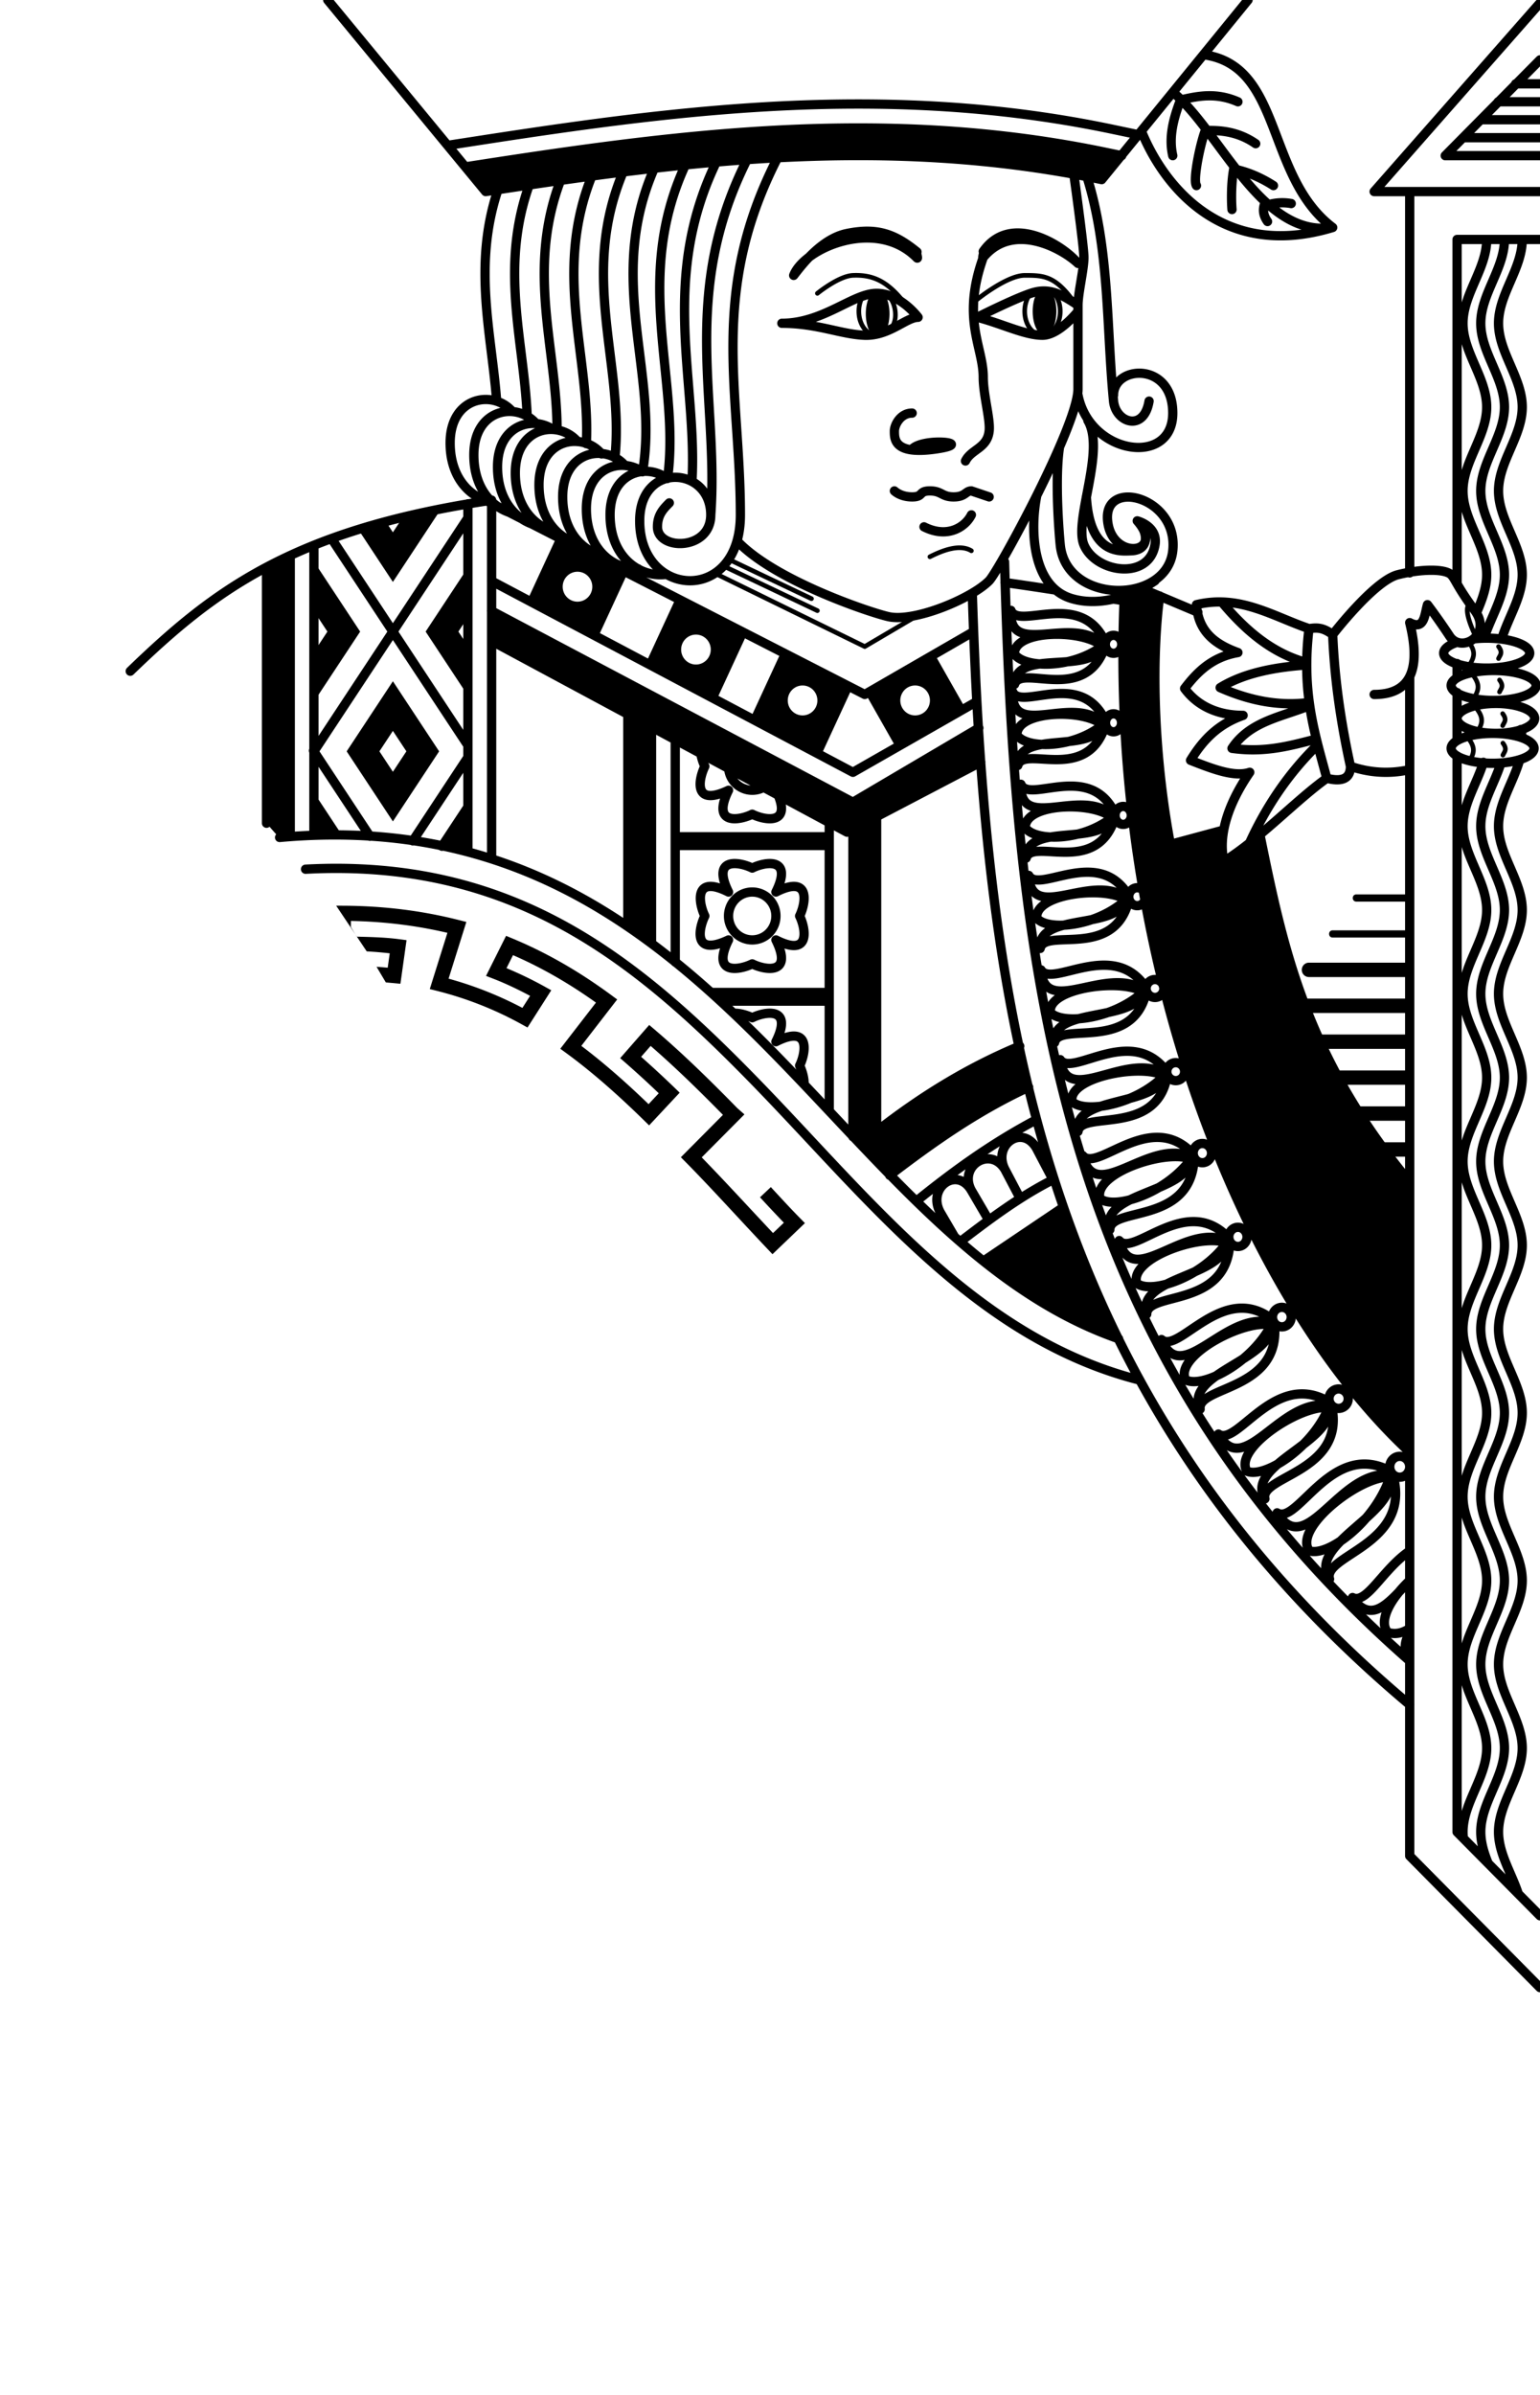 <svg xmlns="http://www.w3.org/2000/svg" fill="none" viewBox="0 0 166 258"><path fill="currentColor" d="M89.416 89.655H72.773l.026 1.935h16.565zm0 16.77H76.154l1.94 1.935H89.31zm-38.99-45.266.013 5.33-1.028 1.558 1.035 1.57.013 5.368-4.578-6.937zm-16.538-.588 4.934 7.477-4.984 7.55.018-5.374 1.436-2.177-1.422-2.154zm13.683-5.783-5.22 7.91-3.72-5.638 3.022-.768.698 1.058.98-1.484zm-5.22 18.608 4.983 7.552-4.983 7.55-2.491-3.775-2.492-3.775 2.492-3.776zm0 5.349-.048.072-1.405 2.13 1.405 2.13.048.073 1.454-2.203zm8.09 13.028a41 41 0 0 0-2.747-.617l2.71-4.076zm-14.212-1.826-2.39-3.653-.018 3.686c.797-.014 1.6-.028 2.408-.033m84.32 54.252c-2.298-4.649-4.237-9.348-5.919-14.124l-8.608 5.788c4.465 3.583 9.227 6.518 14.527 8.336m-82.093-43.284c1.54.033 3.132.08 4.565.27l.8.106-.66 4.696-.758-.071q-.406-.037-.814-.072l-1.001-1.686q.605.047 1.203.1l.219-1.551a44 44 0 0 0-2.48-.209l-3.293-4.922.797.004c4.517.022 8.613.576 12.412 1.54l.823.208-1.916 6.11a39.5 39.5 0 0 1 7.959 3.15l.828-1.298c-1.278-.678-2.58-1.307-3.925-1.83l-.824-.32 2.16-4.316.683.284c3.83 1.59 7.332 3.657 10.626 6.079l.668.491-3.867 5.001c2.46 1.856 4.848 3.962 7.25 6.279l1.097-1.172a107 107 0 0 0-3.547-3.25l-.611-.533 3.13-3.576.596.507c3.034 2.584 5.954 5.442 8.894 8.447l.773.681-4.603 4.63c2.507 2.571 5.032 5.335 7.687 8.155l1.167-1.118c-.69-.719-1.372-1.439-2.025-2.145l-.545-.589 1.166-1.101.545.589c.834.903 1.67 1.806 2.555 2.708l.574.585-3.497 3.349-.549-.58c-3.075-3.248-5.935-6.431-8.761-9.296l-.564-.571 4.537-4.565c-2.593-2.639-5.164-5.146-7.796-7.429l-1.026 1.173a112 112 0 0 1 3.583 3.31l.573.554-3.294 3.524-.58-.568c-2.784-2.72-5.512-5.14-8.324-7.198l-.67-.49 3.844-4.972c-2.81-2.005-5.764-3.73-8.941-5.112l-.702 1.401a41 41 0 0 1 4.075 1.966l.75.417-2.56 4.012-.65-.358a38 38 0 0 0-9.061-3.575l-.824-.208 1.9-6.06c-3.215-.755-6.653-1.207-10.403-1.28l-.004.648M167.277 215.43l-15.323-15.48ZM122.585 63.21a158.5 158.5 0 0 0 1.276 28.38l8.045-2.167c-.226 1.22-.219 2.354.029 3.368 1.298-.8 2.631-1.834 3.912-2.906 2.388 11.896 4.744 23.744 16.087 37.349l-.001 29.086c-17.708-16.342-32.495-52.371-30.745-92.101m-9.873-30.679c0 .684.134 1.34.374 1.824.239.484.564.756.903.756.338 0 .663-.272.902-.756.24-.483.374-1.14.374-1.824 0-.339-.033-.674-.097-.987a3.5 3.5 0 0 0-.277-.837 1.7 1.7 0 0 0-.414-.56.76.76 0 0 0-.488-.196.76.76 0 0 0-.489.196c-.155.13-.296.32-.414.56a3.5 3.5 0 0 0-.277.837 5 5 0 0 0-.097.987m-17.989.262c0 .684.135 1.34.375 1.824.239.484.564.756.902.756.34 0 .664-.272.903-.756.24-.483.374-1.14.374-1.824 0-.339-.033-.674-.097-.987a3.5 3.5 0 0 0-.277-.837 1.7 1.7 0 0 0-.414-.56.76.76 0 0 0-.489-.196.76.76 0 0 0-.488.197c-.155.13-.296.32-.414.559-.12.24-.213.524-.277.837a5 5 0 0 0-.098.987"/><path fill="currentColor" d="m91.3 89.655 14.411-7.634a102 102 0 0 1-.22-3.56L91.938 86.43l-38.95-20.682.006 3.232zm18.573 23.015a77 77 0 0 0 1.001 4.485c-5.599 2.563-10.358 5.947-14.928 9.476-1.324-1.388-2.683-2.813-4.026-4.209l.015-33.124 2.587-1.322v33.866c4.599-3.565 9.595-6.726 15.351-9.172m-39.676-11.048.077-23.268-2.566-1.362-.052 22.805c.835.584 1.678 1.184 2.54 1.825m-41.49-40.487c.806-.443 1.665-.87 2.569-1.276l.024 30.254c-.374.046-.767.078-1.197.13-.47-.5-.91-1.015-1.365-1.54zM123.86 91.59a158.5 158.5 0 0 1-1.276-28.38l2.419 1.008a69 69 0 0 0-.204 1.759c-.782 8.34-.01 17.781 1.358 25.009zm28.038 33.024h-2.07l-1.154-1.548h3.198zm.026-3.87h-4.927l-.79-1.548h5.822zm-.01-7.74h-9.268l-.629-1.548h9.971zm-.016 3.87h-7.234l-.786-1.548h8.046zm.016-7.74H140.97l-.577-1.548h11.522zm-.074-3.87H141.1a.77.77 0 0 1-.777-.774c0-.432.35-.78.777-.774h10.815zm.111-4.257h-8.298c-.518.007-.518-.781 0-.774h8.298zm0-3.87h-5.744c-.518.007-.518-.781 0-.774h5.818zm-18.594-5.168.166.8c2.268 10.92 5.132 22.535 15.449 35.389l.172.213v21.088l-1.364-1.719c-9.757-12.292-18.126-31.198-21.855-53.04l-.12-.697zm-1.161 1.915-4.632 1.248c3.565 20.275 11.184 37.935 20.047 49.847v-16.068c-10.121-12.7-13.171-24.342-15.415-35.027m-62.52-22.565 3.2-6.926 7.642 3.912-3.288 7.117m-2.212-7.052c-.881 0-1.596.722-1.596 1.612s.715 1.613 1.596 1.613 1.596-.722 1.596-1.612-.714-1.613-1.596-1.613m-7.35-6.661-3.214 6.954-7.583-4.039 3.12-6.752zm-5.42-.112c-.88 0-1.595.722-1.595 1.613 0 .89.714 1.613 1.596 1.613.881 0 1.596-.722 1.596-1.613 0-.89-.715-1.613-1.596-1.613m29.597 12.548-3.324 7.195-7.626-3.946 3.322-7.191zm-5.335-.292c-.881 0-1.596.722-1.596 1.612s.715 1.612 1.596 1.612 1.597-.721 1.597-1.612c0-.89-.715-1.612-1.597-1.612m14.247-3.354 3.313 5.834-7.46 4.247-3.308-5.826zm-3.421 4.038a1.623 1.623 0 0 0 .386 2.247 1.587 1.587 0 0 0 2.224-.39 1.623 1.623 0 0 0-.386-2.248 1.586 1.586 0 0 0-2.224.39M50.209 17.97l1.7-.263C65.357 15.63 79.1 13.721 93.29 13.79c8.515.042 17.191.797 26.06 2.655l1.548.31-2.144 2.595c-23.07-4.833-44.936-2.025-66.4 1.29l-2.163-2.622L33.2-2.58"/><path stroke="currentColor" stroke-linecap="round" stroke-linejoin="round" d="m48.324 15.651 3.2-.494c13.473-2.081 27.365-4.022 41.787-3.949 8.654.044 17.498.813 26.558 2.71l2.833.594m-10.971 39.023c-.639 3.225-.639 9.675 3.83 10.965s8.939-1.935 8.939-1.935m27.454-.845V20.64M166 214.14l-14.046-14.19V72.947m.006 110.722c-40.112-33.682-45.748-75.416-47.155-119.754m15.771 80.32c-31.035-10.801-42.895-58.291-90.437-54.009m92.727 58.467c-17.824-4.519-29.243-19.666-41.77-32.473-12.607-12.887-25.842-23.76-48.16-22.574m75.346-33.116c1.222 44.449 5.699 85.138 43.672 118.419M28.731 61.137v27.554m2.554-28.825v30.23m2.553-31.342v31.21m16.6-35.684v37.482m2.554-37.88V92.53m-.428-38.576c-21.112 3.2-29.628 9.773-38.525 18.36m89.558 61.391c3.146-2.403 6.308-4.784 9.907-6.606l-1.798-3.419c-1.545-2.608-4.771-.304-3.363 2.348m3.378-5.395c-4.982 2.638-9.05 5.639-12.891 8.73m12.05-12.233c-5.605 2.589-10.364 5.973-14.975 9.495m14.013-13.92c-5.801 2.412-10.797 5.573-15.367 9.131m10.698-46.23-13.31 7.6-38.953-20.613m52.527 15.838-13.575 8-38.956-20.615m52.739 16.292L91.3 89.655 52.996 69.058m41.496 18.94v33.851m-2.554-32.577v33.195m-2.553-33.85v31.023m-16.6-39.942v23.952M70.23 78.335v23.312m-2.554-24.65v22.797m37.25-31.735L93.215 74.82 52.456 53.957m34.219 62.73c-.008-.65-.245-1.397-.483-1.877.639-1.29 1.277-4.515-2.554-2.58 1.916-3.87-1.276-3.225-2.553-2.58-.503-.254-1.301-.507-1.969-.486M82.37 84.79c-.377.222-.817.35-1.285.35a2.564 2.564 0 0 1-2.54-2.312m-3.011-1.683c.078.52.26 1.046.443 1.415-.639 1.29-1.353 4.432 2.554 2.58-1.916 3.87 1.277 3.225 2.554 2.58 1.21.612 4.144 1.223 2.81-2.015m30.71 44.369-8.574 5.775M50.392 55.863l-16.57 25.11m-.03-.095 6.084 9.219m10.458-8.346-5.833 8.84m-8.746-32.54 14.558 22.061m.055 6.936-2.722 4.125M36.243 89.94l-2.405-3.644m76.115 42.791-1.61-3.06m0 0c-1.546-2.608-5.053-.442-3.645 2.209m0 0 1.846 3.158m-1.846-3.158c-1.546-2.607-4.772-.304-3.364 2.348l1.546 2.644m54.181-70.396V25.8H166m-8.939 47.226V71.49m0 8.288v-5.163M166 206.4l-8.939-9.03V81.446M166 20.64h-17.877L166 .323m0 16.447h-10.215L166 6.45m-40.223 109.005c0 .257.101.503.28.684a.954.954 0 0 0 1.635-.684.97.97 0 0 0-.28-.684.95.95 0 0 0-1.355 0 .97.97 0 0 0-.28.684m0 0c-3.831-5.16-10.216.645-11.492-1.29.638 5.16 6.914-.864 11.113 1.445m-1.849-9.169a.98.98 0 0 0 .537.927.945.945 0 0 0 1.048-.149.97.97 0 0 0 .265-1.041.96.96 0 0 0-.845-.647.95.95 0 0 0-.688.243.97.97 0 0 0-.317.667m0 0c-3.514-5.372-10.181.055-11.34-1.951.343 5.188 6.914-.463 10.955 2.084m-1.486-10.043a1 1 0 0 0 .214.705.9.9 0 0 0 .278.234.87.87 0 0 0 1.004-.124 1.01 1.01 0 0 0 .103-1.364.9.9 0 0 0-.278-.234.865.865 0 0 0-1.004.124 1 1 0 0 0-.317.66m0 0c-3.238-5.453-9.721-.184-10.785-2.217.216 5.195 6.612-.3 10.414 2.341m-1.099-8.966c-.019.125-.015.254.01.377q.04.188.141.345a.9.9 0 0 0 .248.258.81.81 0 0 0 .972-.032.98.98 0 0 0 .355-.628 1.06 1.06 0 0 0-.15-.721.9.9 0 0 0-.249-.26.8.8 0 0 0-.66-.122.8.8 0 0 0-.312.155 1 1 0 0 0-.234.275 1 1 0 0 0-.121.353m0 0c-2.679-5.73-9.301-1.072-10.162-3.194-.197 5.196 6.359.304 9.798 3.284m-.665-10.068a1.04 1.04 0 0 0 .149.722.9.9 0 0 0 .245.259.79.79 0 0 0 .959-.032 1 1 0 0 0 .35-.629 1.06 1.06 0 0 0-.148-.721.9.9 0 0 0-.245-.259.79.79 0 0 0-.959.032 1 1 0 0 0-.351.628m0 0c-2.644-5.73-9.178-1.072-10.027-3.194-.195 5.196 6.275.305 9.667 3.284m.344-8.567a1.03 1.03 0 0 0 .135.725.9.9 0 0 0 .245.266q.147.105.32.142a.82.82 0 0 0 .663-.148.98.98 0 0 0 .373-.618 1.1 1.1 0 0 0-.002-.377 1 1 0 0 0-.134-.348.9.9 0 0 0-.245-.266.81.81 0 0 0-.982.005.9.9 0 0 0-.243.269 1 1 0 0 0-.13.35m0 0c-2.576-5.802-9.371-1.329-10.193-3.474-.317 5.189 6.417.48 9.822 3.553m9.836 55.045q.024.204.121.384.096.178.251.306a.96.96 0 0 0 .728.212.96.96 0 0 0 .657-.391 1.06 1.06 0 0 0 .202-.764 1.05 1.05 0 0 0-.372-.69.96.96 0 0 0-.728-.212.9.9 0 0 0-.365.126 1 1 0 0 0-.292.264 1.07 1.07 0 0 0-.202.765m0 0c-4.56-4.98-10.37 2.033-11.917.144 1.295 5.402 6.966-1.83 11.549.071m4.207 8.821c.034.272.169.518.375.685.207.167.467.24.725.205a.96.96 0 0 0 .649-.396 1.06 1.06 0 0 0 .194-.765 1.03 1.03 0 0 0-.376-.685.93.93 0 0 0-1.086-.074 1 1 0 0 0-.287.266 1.06 1.06 0 0 0-.194.764m0 0c-4.569-4.924-10.275 2.128-11.826.259 1.332 5.375 6.897-1.893 11.462-.041m5.103 8.578q.056.2.181.365.124.163.3.265a1 1 0 0 0 .767.091 1 1 0 0 0 .35-.188q.156-.13.254-.313a1.1 1.1 0 0 0 .088-.8 1.05 1.05 0 0 0-.481-.63.97.97 0 0 0-.767-.091 1.02 1.02 0 0 0-.604.501c-.13.244-.161.532-.088.8m0 0c-5.359-4.233-10.156 3.764-12.004 2.128 2.128 5.199 6.751-2.994 11.665-1.851m6.468 8.614a1.05 1.05 0 0 0 .554.571 1 1 0 0 0 .79.007 1.046 1.046 0 0 0 .57-1.364 1.04 1.04 0 0 0-.554-.572 1.02 1.02 0 0 0-1.126.218 1.05 1.05 0 0 0-.234 1.14m0 0c-5.891-3.609-9.949 4.837-11.999 3.418 2.702 4.918 6.563-3.703 11.683-3.107m6.891 7.119q.093.201.252.351.159.148.36.223a1.04 1.04 0 0 0 1.157-.309 1.14 1.14 0 0 0 .273-.812 1.2 1.2 0 0 0-.104-.425 1.1 1.1 0 0 0-.612-.574 1.03 1.03 0 0 0-.821.046 1.12 1.12 0 0 0-.549.641 1.18 1.18 0 0 0 .044.859m0 0c-6.352-3.464-10.026 5.857-12.246 4.477 3.122 5.084 6.581-4.412 11.938-4.122m2.311-2.45c-17.691-16.439-32.479-52.477-30.724-92.214m30.765 111.238c-.988.65-1.738.607-2.363.438-1.046-1.238.296-3.645 2.363-5.598-2.259 2.394-4.058 4.768-6.19 1.892m6.19 6.493c-.678-.842-.556-1.659-.128-2.564m.038-8.944c-2.831 1.961-4.561 5.721-6.07 4.957m6.12-44.812c-11.323-13.673-13.679-25.521-16.107-37.383m28.278-64.12c0 3.13-2.554 5.9-2.554 9.03s2.554 5.9 2.554 9.03-2.554 5.9-2.554 9.03 2.554 5.9 2.554 9.03c0 2.408-1.512 4.602-2.209 6.912m1.92 13.07c-.668 2.382-2.265 4.632-2.265 7.108 0 3.13 2.554 5.9 2.554 9.03s-2.554 5.9-2.554 9.03 2.554 5.9 2.554 9.03-2.554 5.9-2.554 9.03 2.554 5.9 2.554 9.03-2.554 5.9-2.554 9.03 2.554 5.9 2.554 9.03-2.554 5.9-2.554 9.03 2.554 5.9 2.554 9.03-2.554 5.9-2.554 9.03 2.554 5.9 2.554 9.03-2.554 5.9-2.554 9.03c0 2.321 1.404 4.443 2.13 6.662m.27-125.43q.087.404.127.813M162.169 25.8c0 3.13-2.554 5.9-2.554 9.03s2.554 5.9 2.554 9.03-2.554 5.9-2.554 9.03 2.554 5.9 2.554 9.03c0 2.35-1.438 4.495-2.156 6.742m1.754 13.618c-.719 2.243-2.152 4.385-2.152 6.73 0 3.13 2.554 5.9 2.554 9.03s-2.554 5.9-2.554 9.03 2.554 5.9 2.554 9.03-2.554 5.9-2.554 9.03 2.554 5.9 2.554 9.03-2.554 5.9-2.554 9.03 2.554 5.9 2.554 9.03-2.554 5.9-2.554 9.03 2.554 5.9 2.554 9.03-2.554 5.9-2.554 9.03 2.554 5.9 2.554 9.03-2.554 5.9-2.554 9.03c0 1.128.332 2.209.756 3.277M160.254 25.8c0 3.13-2.554 5.9-2.554 9.03s2.554 5.9 2.554 9.03-2.554 5.9-2.554 9.03 2.554 5.9 2.554 9.03c0 1.423-.528 2.77-1.103 4.112m.749 16.096c-.702 2.299-2.2 4.484-2.2 6.882 0 3.13 2.554 5.9 2.554 9.03s-2.554 5.9-2.554 9.03 2.554 5.9 2.554 9.03-2.554 5.9-2.554 9.03 2.554 5.9 2.554 9.03-2.554 5.9-2.554 9.03 2.554 5.9 2.554 9.03-2.554 5.9-2.554 9.03 2.554 5.9 2.554 9.03-2.554 5.9-2.554 9.03 2.554 5.9 2.554 9.03-2.554 5.9-2.554 9.03q0 .29.028.577M166 14.835h-8.177M166 12.9h-6.238M166 10.965h-4.508M166 9.03h-2.621m-15.256 65.79c3.825-.002 5.111-2.572 3.831-7.74 1.584.845 1.592-.794 1.915-1.935 0 0 1.11 1.449 2.387 3.384s4.636-.159 2.721-2.739-2.103-3.414-2.554-3.87c-.638-.645-3.192-.645-5.746 0s-7.023 6.45-7.023 6.45m0 0c.217 5.184.958 9.804 1.915 14.19m-1.915-14.19c-1.151-.864-1.839-.725-2.554-.645m4.469 14.835c2.117.717 4.219.828 6.305.374m-6.305-.374c-.001 1.287-.848 1.721-2.554 1.29m13.871-14.59c-.786.288-1.268.678-1.268 1.108 0 .89 2.075 1.612 4.636 1.612s4.636-.722 4.636-1.612-2.076-1.613-4.636-1.613c-.451 0-.887.022-1.299.064M141.1 67.725c-.843 6.956.662 11.406 1.915 16.125M141.1 67.725c-3.831-1.29-7.419-3.704-12.131-2.58.06.914.28 1.673.627 2.311.779 1.432 2.193 2.253 3.842 2.849-2.755.472-4.368 2.057-5.746 3.87 1.281 1.735 3.35 2.894 6.306 2.898-2.643.931-4.271 2.56-5.667 4.842 2.361.923 4.725 1.852 6.384 1.29-2.463 3.573-3.417 6.98-2.78 9.586 3.792-2.337 7.88-6.674 11.08-8.941m-11.312-18.98c2.55 3.057 5.433 5.523 9.146 6.518l-.04.26c-3.467.235-6.77.884-9.286 2.438 3.135 1.383 6.295 2.029 9.576 1.6l.02.355c-2.976 1.2-6.4 1.675-8.319 4.584 3.571.497 6.265-.283 9.061-.997l.163.633c-3.058 2.98-5.506 6.544-7.378 10.66m-20.957-27.364a339 339 0 0 0-5.354-.795m14.183 2.142a87 87 0 0 1-2.514-.365m9.117 1.422-6.095-2.565-.465.358a158.6 158.6 0 0 0 1.3 27.836l8.043-2.166m-6.9-25.216a76 76 0 0 0-.204 1.769c-.782 8.34-.01 17.781 1.368 25.02M83.791 17.052c-7.426 14.515-3.983 25.14-3.983 38.419 0 9.675-10.854 9.03-10.854.645 0-6.45 7.661-5.845 7.661-.645m0 0c0 3.87-5.746 3.87-5.746 1.29 0-1.29.639-1.935 1.277-2.58m4.47 1.29c.885-12.362-3.372-23.787 3.914-38.279m-3.3.233c-6.163 12.715-2.05 23.64-2.638 34.364m-.703-34.038c-5.766 12.45-.53 23.177-1.92 33.717m-1.45-33.312c-5.272 12.027.516 22.007-1.24 32.586m-2.107-32.224c-4.77 11.314.151 20.829-.888 30.768m-2.49-30.316c-4.228 10.553-.137 19.554-.59 28.83m-2.818-28.275c-3.653 9.736-.347 18.164-.338 26.742m-3.012-26.31c-3.186 8.96-.563 16.82-.217 24.734m-3.15-24.225c-2.728 8.194-.68 15.48-.131 22.75m18.327 18.658c-2.919.41-6.103-1.861-6.103-6.403 0-4.615 3.923-5.618 6.154-3.91m-3.14 9.713c-2.76.08-5.568-2.183-5.568-6.448 0-4.537 3.791-5.584 6.04-3.995m-4.06 9.073c-2.385-.438-4.534-2.637-4.534-6.368 0-5.013 4.627-5.764 6.69-3.41m-4.7 8.49c-2.39-.435-4.544-2.634-4.544-6.37 0-5.06 4.715-5.778 6.747-3.342m-4.81 8.412c-2.368-.458-4.49-2.652-4.49-6.36 0-5.031 4.66-5.77 6.711-3.384m-4.33 9.058c-2.289-.537-4.297-2.712-4.297-6.319 0-4.454 3.654-5.544 5.915-4.08M55.2 55.296c-2.216-.605-4.124-2.76-4.124-6.275 0-5.042 4.682-5.773 6.726-3.368m-5.143 8.356c-2.221-.599-4.137-2.756-4.137-6.278 0-5.02 4.64-5.766 6.698-3.4m60.534-25.53c.357 2.582 1.083 7.962 1.083 8.935 0 1.29-.638 3.87-.638 5.16m0 0v9.03c0 3.87-8.567 19.62-9.577 20.64-1.915 1.935-8.067 4.499-10.854 3.87-2.013-.454-12.287-3.894-16.301-8.142M116.2 32.895c-1.915-1.29-3.192-1.935-5.108-1.29s-5.746 2.58-5.746 2.58c2.554.645 5.108 1.935 7.023 1.935 1.806 0 3.831-2.58 3.831-2.58m.948-14.548c2.465 7.797 2.103 16.115 2.883 24.223.221 2.302 3.266 3.39 3.83 0m-7.661-.645c1.277 6.45 10.215 7.74 10.215 1.935 0-5.582-6.384-5.16-6.384-1.935m-2.764 2.739c1.916 3.225-1.534 10.737-.429 13.386 1.268 3.037 7.023 3.87 7.662 0 .332-2.012-1.915-2.58-1.915-2.58m0 0c1.276 1.29 1.275 3.157-.639 3.225-1.251.045-4.478.423-4.845-5.805m5.484 2.58c3.122 3.556-2.74 4.385-3.193 0-.482-4.67 7.662-2.58 7.023 3.225-.638 5.805-11.492 5.805-12.13-.645-.136-1.37-.595-7.18-.08-10.51m-9.497 7.285c-.639 1.29-2.554 2.58-5.108 1.29m7.023-3.225-1.915-.645c-.639 0-.639.645-1.916.645s-1.277-.645-2.554-.645-.638.645-1.915.645-1.915-.645-1.915-.645m9.577-25.155c-.163.198.178-.838 0-.645 3.016-4.31 8.77-.533 10.215 1.29-1.74-1.649-7.022-4.532-10.215-.645m0 0c-2.385 6.664 0 9.611 0 12.9 0 1.935.778 4.523.638 5.805-.204 1.867-1.915 1.935-2.554 3.225m-5.746-1.29c1.277-1.29 7.023-.645 2.554 0-4.47.645-4.47-1.023-4.47-1.935 0-.645.64-1.935 1.916-1.935M134.528 0l-15.774 19.35c-23.07-4.833-44.936-2.025-66.4 1.29L35.328 0M50.21 17.97l1.7-.263c13.447-2.077 27.19-3.986 41.38-3.917 8.515.042 17.191.797 26.06 2.655l1.562.327m8.817-10.878c8.593 1.146 6.635 13.093 13.925 18.616m0 0c-11.915 3.611-18.271-4.571-20.625-10.398m20.625 10.398c-7.66 1.19-12.058-10.255-17.207-14.562m-.032 6.822c-.462-2.002.075-4.022.855-6.046m6.168.241c-2.345-1.02-4.277-.633-6.193-.191m8.109 4.706c-1.745-1.2-3.496-1.46-5.251-1.416m-1.134 5.931c-.417-.578.434-4.647.985-6.008m7.315 6.008c-1.52-.972-2.933-1.508-4.284-1.791m-.185 4.371c-.088-1.126-.079-3.024.206-4.466m6.179 3.821a5.4 5.4 0 0 0-2.499.136m-.055 1.799c-.573-.807-.503-1.483-.23-2.119m-57.87 76.939c0-.684.269-1.34.748-1.824a2.54 2.54 0 0 1 1.806-.756 2.54 2.54 0 0 1 1.805.756c.48.483.748 1.14.748 1.824s-.269 1.341-.748 1.824a2.54 2.54 0 0 1-1.805.756 2.54 2.54 0 0 1-1.806-.756 2.6 2.6 0 0 1-.748-1.824m5.107-2.58c1.916-3.87-1.276-3.225-2.553-2.58-1.277-.645-4.47-1.29-2.554 2.58-3.831-1.935-3.193 1.29-2.554 2.58-.639 1.29-1.353 4.432 2.554 2.58-1.916 3.87 1.277 3.225 2.554 2.58 1.277.645 4.469 1.29 2.553-2.58 3.831 1.935 3.193-1.29 2.554-2.58.639-1.29 1.277-4.515-2.554-2.58m42.139 19.995c-1.267 6.322-9.246 3.504-9.577 5.805-.639-3.87 8.47-2.627 9.247-5.965-3.152 3.164-8.609 4.03-9.886 2.74-.514-2.706 8.096-4.285 10.216-2.58m-2.264-9.015c-1.614 6.239-9.38 2.964-9.838 5.243-.416-3.901 8.559-2.134 9.519-5.422-3.309 2.978-8.776 3.527-9.971 2.165-.359-2.731 8.281-3.81 10.29-1.986m-1.884-9.91c-1.676 6.198-9.019 2.742-9.506 5.01-.312-3.91 8.218-1.933 9.206-5.197-3.224 2.899-8.455 3.32-9.567 1.93-.283-2.74 7.989-3.615 9.867-1.744m-1.517-8.85c-2.088 6.023-8.856 1.91-9.499 4.124.004-3.924 8.025-1.175 9.225-4.337-3.314 2.594-8.36 2.535-9.317 1.05-.059-2.756 7.936-2.873 9.591-.837m-1.028-9.978c-2.06 6.023-8.739 1.91-9.373 4.124.004-3.924 7.919-1.175 9.103-4.337-3.27 2.594-8.249 2.535-9.194 1.05-.058-2.756 7.831-2.873 9.464-.837m-.033-8.48c-2.246 5.963-8.989 1.664-9.689 3.86.094-3.922 8.133-.953 9.418-4.08-3.407 2.5-8.503 2.303-9.436.791.003-2.756 8.082-2.652 9.707-.571m9.657 55.176c-.509 6.888-9.022 4.945-9.075 7.435-1.134-4.03 8.338-3.91 8.718-7.561-2.831 3.78-8.305 5.42-9.772 4.217-.863-2.81 7.749-5.624 10.129-4.091m3.845 9.034c-.446 6.875-8.913 5.018-8.943 7.503-1.161-4.009 8.241-3.98 8.587-7.626-2.778 3.798-8.196 5.486-9.662 4.3-.881-2.794 7.642-5.683 10.018-4.177m4.839 8.787c.533 6.989-8.355 6.458-8.029 8.962-1.757-3.85 7.821-5.307 7.649-9.03-2.283 4.26-7.558 6.815-9.221 5.854-1.298-2.673 6.965-6.927 9.601-5.786m6.201 8.864c1.263 6.866-7.837 7.31-7.247 9.756-2.186-3.624 7.412-6.111 6.854-9.781-1.885 4.469-6.99 7.576-8.782 6.805-1.597-2.506 6.375-7.622 9.175-6.78m6.627 7.459c1.752 7.267-7.674 8.361-6.904 10.94-2.503-3.731 7.309-7.049 6.493-10.941-1.671 4.915-6.776 8.59-8.687 7.886-1.819-2.575 6.135-8.597 9.098-7.885m6.203-85.334c0 .211.118.421.349.617.23.195.567.373.992.523s.93.268 1.486.35a12 12 0 0 0 1.752.122c1.214 0 2.379-.17 3.238-.472.858-.303 1.341-.713 1.341-1.14 0-.428-.483-.838-1.341-1.14-.859-.303-2.024-.473-3.238-.473-.601 0-1.197.042-1.752.123-.556.08-1.061.2-1.486.35s-.762.327-.992.523c-.231.195-.349.405-.349.617m.638 3.547c0 .212.109.421.319.617s.518.374.906.523.849.269 1.356.35 1.051.123 1.6.123 1.093-.042 1.6-.123.969-.2 1.357-.35.696-.327.906-.523c.21-.195.318-.405.318-.617s-.108-.421-.318-.617-.518-.373-.906-.523a6.8 6.8 0 0 0-1.357-.35 10 10 0 0 0-1.6-.123c-.549 0-1.092.042-1.6.123-.507.081-.968.2-1.356.35s-.696.327-.906.523-.319.405-.319.617m-.638 3.225c0 .428.471.838 1.309 1.14.838.303 1.975.472 3.16.472s2.322-.17 3.16-.472 1.309-.712 1.309-1.14-.47-.838-1.309-1.14c-.838-.303-1.974-.472-3.16-.472-1.185 0-2.322.17-3.16.472s-1.309.712-1.309 1.14M85.553 29.67c.695-.876 2.899-3.94 5.747-4.515 3.192-.645 5.108 0 7.543 1.987-.179-.193.18.827 0 .645-4.385-4.445-12.151-1.08-13.29 1.883m13.409 4.515s-1.916-2.58-4.47-2.58-5.746 3.225-10.215 3.225c3.83 0 6.386 1.203 8.938 1.29 2.618.09 4.47-1.935 5.746-1.935"/><path stroke="currentColor" stroke-linecap="round" stroke-linejoin="round" stroke-width=".5" d="m98.969 66.27-5.754 3.39-16.131-7.885m81.11 7.245c.888 1.1.783 1.701.199 2.633m.273.942c.887 1.1.783 1.7.199 2.633m.194.968c.888 1.1.783 1.7.199 2.633m-1.09.57c.887 1.1.783 1.701.199 2.634m3.164-12.373c.509.687.145.933 0 1.29m.105 2.311c.509.687.145.933 0 1.29m.34 2.337c.51.688.145.934 0 1.29m.026 1.888c.51.687.146.933 0 1.29m-3.664-16.211c-.638.645.639 3.225.639 3.225m-43.416-36.12c-1.915-2.58-3.192-2.58-5.107-2.58s-5.108 2.58-5.108 2.58m-7.662.645c-1.915-2.58-3.556-3.315-5.746-3.225-1.533.063-3.83 1.935-3.83 1.935m22.965.035c-.381.472-.619 1.148-.619 1.9 0 1.425.857 2.58 1.915 2.58s1.916-1.155 1.916-2.58c0-.799-.27-1.512-.693-1.986m-20.763.705a3.3 3.3 0 0 0-.252 1.281c0 1.425.857 2.58 1.915 2.58s2.027-.78 2.027-2.206c0-.822-.286-1.554-.73-2.026M88.108 65.79 78.03 61m9.438 3.5-8.915-4.238m26.154-.922c-1.285-.78-3.193 0-4.47.645"/></svg>

